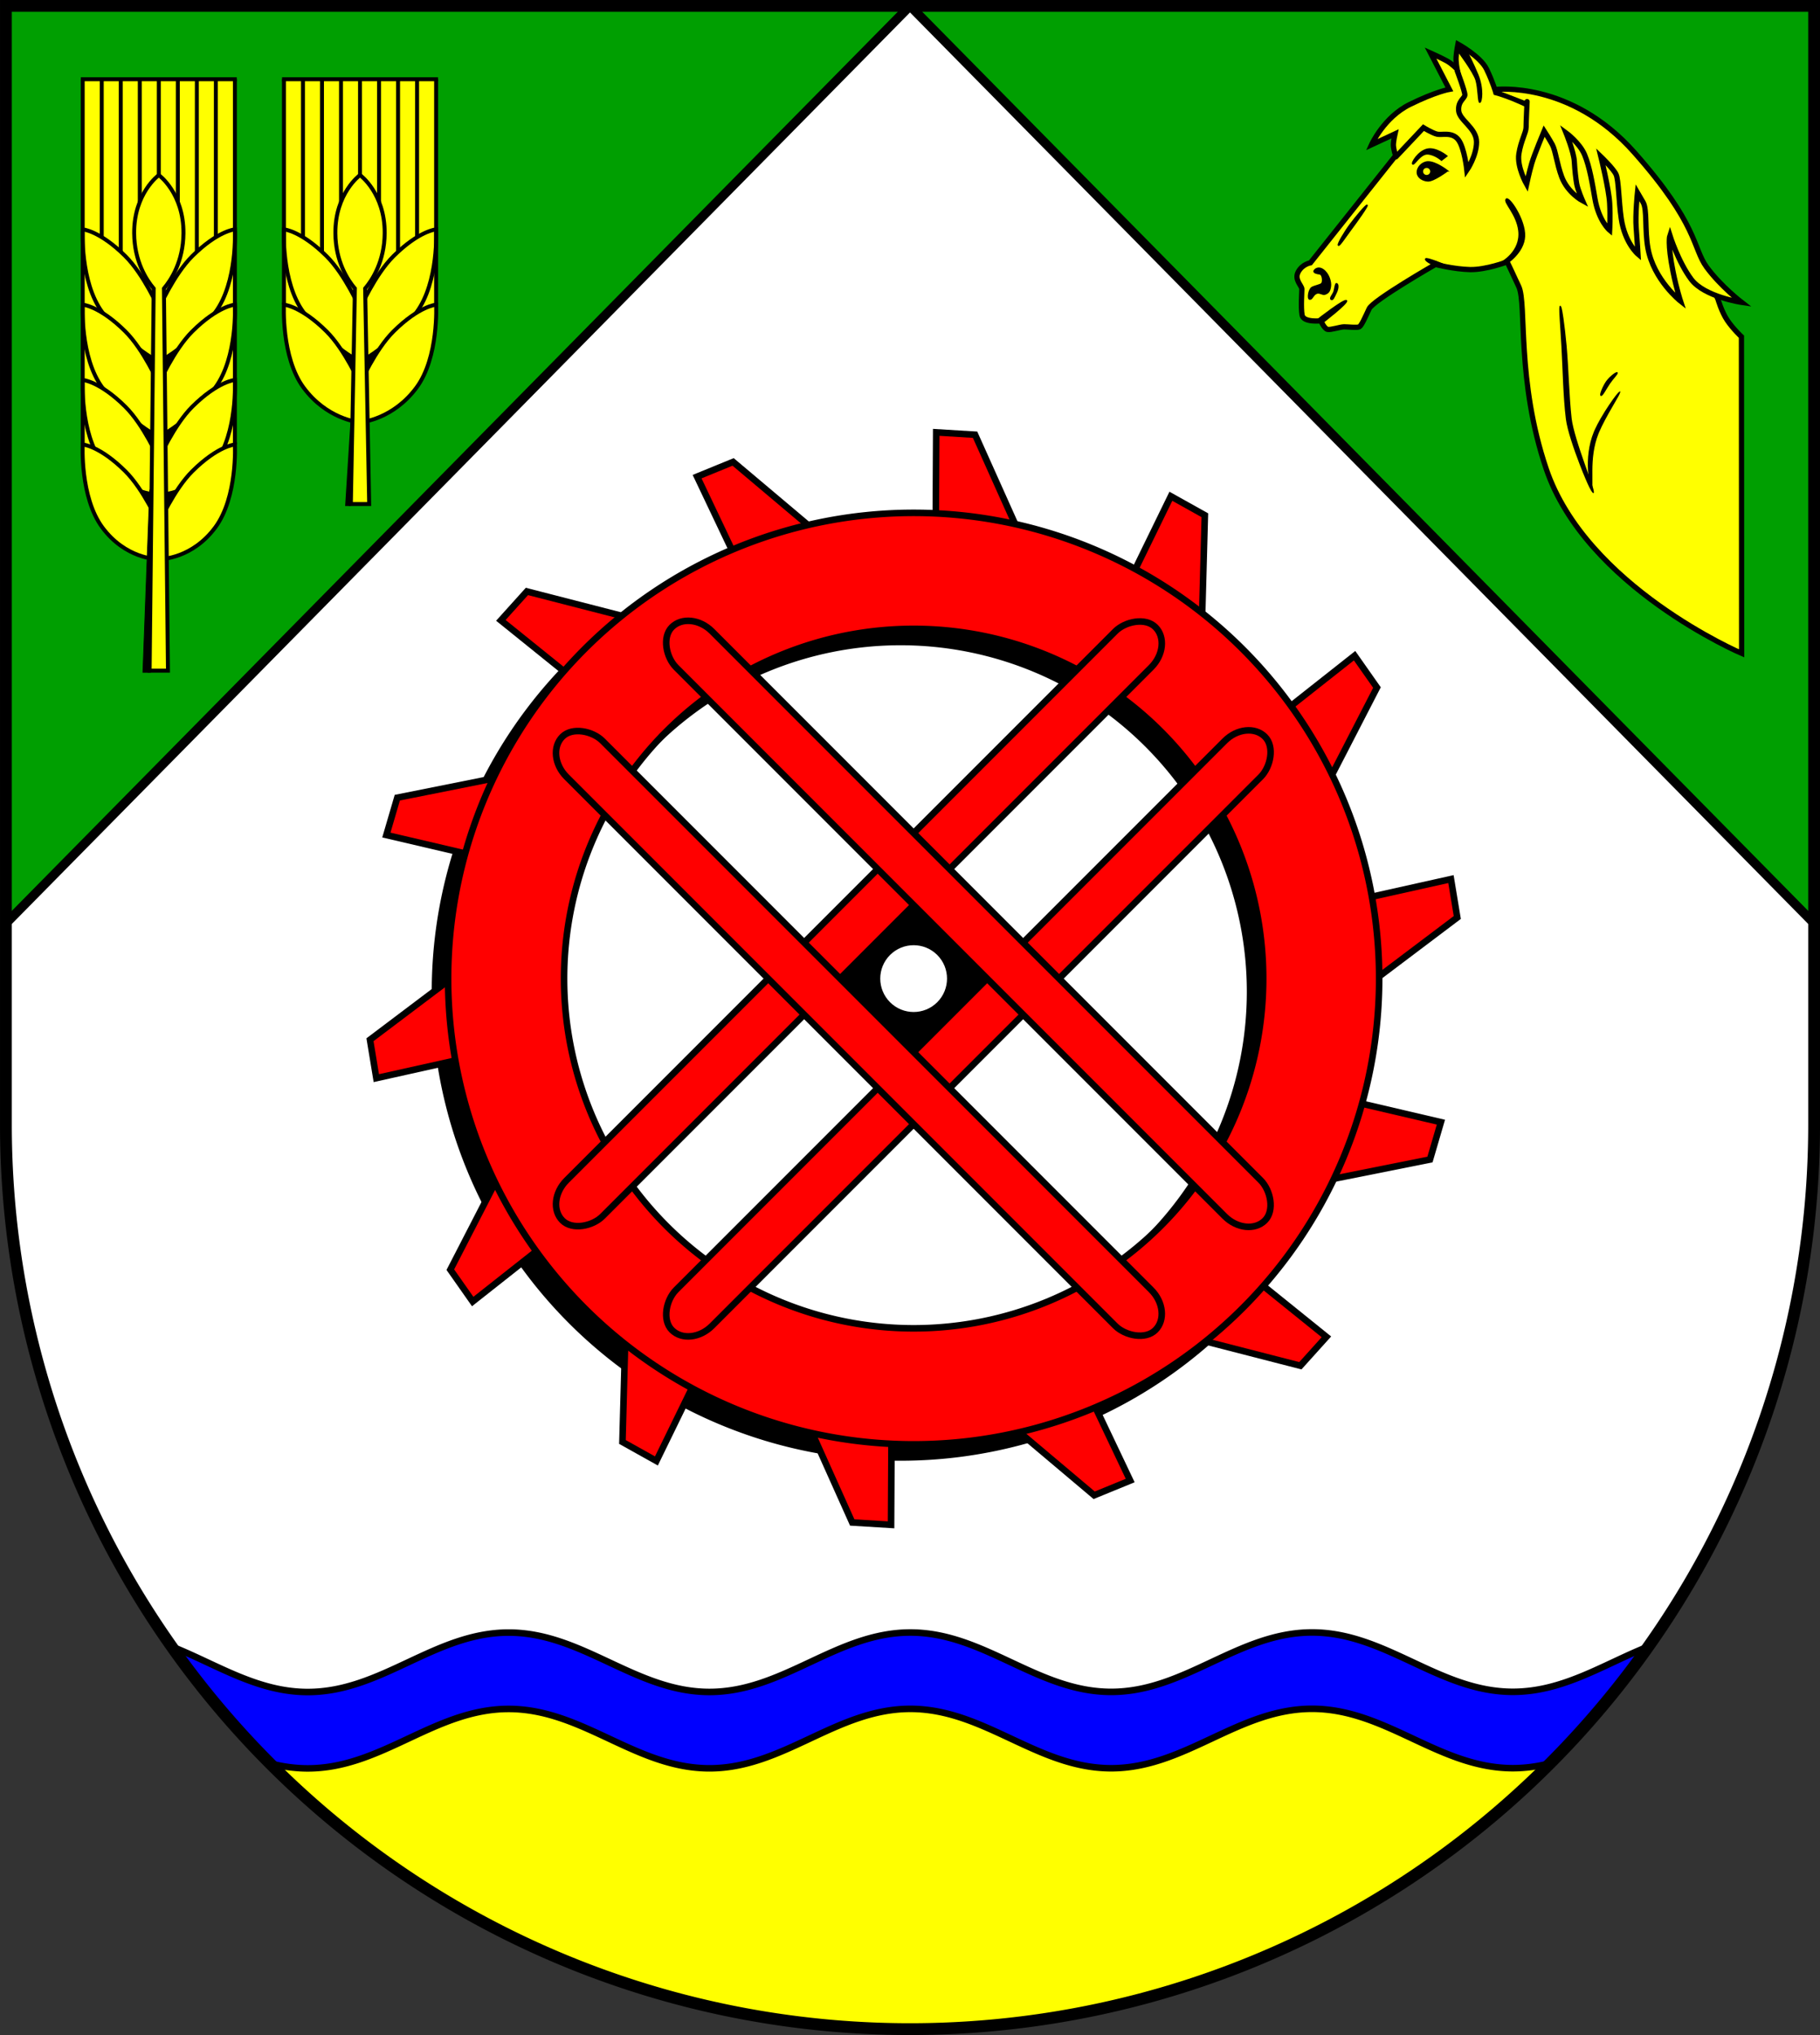 <?xml version="1.0" encoding="UTF-8" standalone="no"?>
<!-- Created with Inkscape (http://www.inkscape.org/) -->

<svg
   width="138.798mm"
   height="155.123mm"
   viewBox="0 0 138.798 155.123"
   version="1.1"
   id="svg5860"
   inkscape:version="1.2.2 (732a01da63, 2022-12-09)"
   sodipodi:docname="Wappen Rade Ho2.svg"
   xmlns:inkscape="http://www.inkscape.org/namespaces/inkscape"
   xmlns:sodipodi="http://sodipodi.sourceforge.net/DTD/sodipodi-0.dtd"
   xmlns="http://www.w3.org/2000/svg"
   xmlns:svg="http://www.w3.org/2000/svg">
  <rect x="0" y="0" width="138.798" height="155.123" fill="#333333" stroke="none"/>
  <sodipodi:namedview
     id="namedview5862"
     pagecolor="#ffffff"
     bordercolor="#666666"
     borderopacity="1.0"
     inkscape:showpageshadow="2"
     inkscape:pageopacity="0.0"
     inkscape:pagecheckerboard="0"
     inkscape:deskcolor="#d1d1d1"
     inkscape:document-units="mm"
     showgrid="false"
     inkscape:zoom="0.9129916"
     inkscape:cx="261.77678"
     inkscape:cy="294.08814"
     inkscape:current-layer="layer1" />
  <defs
     id="defs5857">
    <inkscape:path-effect
       effect="powerstroke"
       id="path-effect1399"
       is_visible="true"
       lpeversion="1"
       offset_points="0.216,0.132 | 1.492,0.225 | 2.78,0.094"
       not_jump="false"
       sort_points="true"
       interpolator_type="CentripetalCatmullRom"
       interpolator_beta="0.2"
       start_linecap_type="zerowidth"
       linejoin_type="round"
       miter_limit="4"
       scale_width="1"
       end_linecap_type="zerowidth" />
    <inkscape:path-effect
       effect="powerstroke"
       id="path-effect1403"
       is_visible="true"
       lpeversion="1"
       offset_points="0.253,0.098 | 0.961,0.189 | 1.559,0.156"
       not_jump="false"
       sort_points="true"
       interpolator_type="CentripetalCatmullRom"
       interpolator_beta="0.2"
       start_linecap_type="zerowidth"
       linejoin_type="round"
       miter_limit="4"
       scale_width="1"
       end_linecap_type="zerowidth" />
    <inkscape:path-effect
       effect="powerstroke"
       id="path-effect1407"
       is_visible="true"
       lpeversion="1"
       offset_points="0.291,0.098 | 1.044,0.177 | 1.724,0.108"
       not_jump="false"
       sort_points="true"
       interpolator_type="CentripetalCatmullRom"
       interpolator_beta="0.2"
       start_linecap_type="zerowidth"
       linejoin_type="round"
       miter_limit="4"
       scale_width="1"
       end_linecap_type="zerowidth" />
  </defs>
  <g
     inkscape:label="Ebene 1"
     inkscape:groupmode="layer"
     id="layer1"
     transform="translate(-540.961,-74.714)">
    <g
       id="g5642"
       transform="translate(504.799,0.914)">
      <path
         id="path2660"
         style="fill:#ffffff;stroke:none;stroke-width:0.9;stroke-linecap:round;stroke-dasharray:none"
         d="m 36.613,74.25 v 85.274 a 68.949,68.949 0 0 0 68.949,68.949 68.949,68.949 0 0 0 68.949,-68.949 68.949,68.949 0 0 0 0,-0.001 V 74.25 Z" />
      <path
         id="path2673"
         style="fill:#009f01;fill-opacity:1;stroke:#000000;stroke-width:0.7;stroke-linecap:round;stroke-dasharray:none"
         d="M 36.613,74.25 V 144.188 L 105.562,74.25 Z m 68.949,0 68.949,69.938 V 74.25 Z" />
      <path
         id="path5486"
         style="fill:#ffff00;fill-opacity:1;stroke:none;stroke-width:0.5;stroke-linecap:round;stroke-dasharray:none"
         d="m 76.295,201.041 -15.259,5.506 -6.684,-0.924 a 68.949,68.949 0 0 0 51.209,22.851 68.949,68.949 0 0 0 50.985,-22.608 l -6.474,0.053 -12.427,-4.719 -16.36,5.349 -15.102,-5.349 -15.731,6.135 z" />
      <path
         id="path845"
         style="fill:#0000ff;fill-opacity:1;stroke:#000000;stroke-width:0.5;stroke-dasharray:none"
         d="m 136.22,198.235 c -5.638,7.8e-4 -9.678,4.531 -15.316,4.532 -5.638,8.9e-4 -9.681,-4.528 -15.319,-4.527 -5.638,7.8e-4 -9.678,4.531 -15.316,4.532 -5.638,7.8e-4 -9.681,-4.528 -15.319,-4.527 -5.638,7.9e-4 -9.678,4.531 -15.316,4.532 -3.851,6e-4 -6.958,-2.11 -10.337,-3.449 a 68.949,68.949 0 0 0 7.452,8.888 c 0.923,0.237 1.878,0.383 2.885,0.382 5.638,-8.3e-4 9.678,-4.531 15.316,-4.532 5.638,-8.2e-4 9.681,4.528 15.319,4.527 5.638,-8.3e-4 9.678,-4.531 15.316,-4.532 5.638,-8.3e-4 9.681,4.528 15.319,4.527 5.638,-8.2e-4 9.678,-4.531 15.316,-4.532 5.638,-8.1e-4 9.681,4.528 15.319,4.527 0.99,-1.5e-4 1.931,-0.142 2.84,-0.373 a 68.949,68.949 0 0 0 7.446,-8.881 c -3.359,1.341 -6.453,3.432 -10.286,3.433 -5.638,7.8e-4 -9.681,-4.528 -15.319,-4.527 z" />
      <path
         id="path5545"
         style="fill:none;stroke:#000000;stroke-width:0.9;stroke-linecap:round;stroke-dasharray:none"
         d="m 36.613,74.25 v 85.274 a 68.949,68.949 0 0 0 68.949,68.949 68.949,68.949 0 0 0 68.949,-68.949 68.949,68.949 0 0 0 0,-0.001 V 74.25 Z" />
      <g
         id="g4320"
         transform="translate(-209.232,71.977)">
        <g
           id="g4253">
          <path
             style="fill:#ffff00;stroke:none;stroke-width:0.06;stroke-dasharray:none"
             d="m 251.702,21.668 5.802,3.685 5.802,-3.451 -2e-5,15.233 -5.893,1.039 -5.712,-1.568 z"
             id="path3948"
             sodipodi:nodetypes="ccccccc" />
          <path
             style="fill:#ffff00;stroke:none;stroke-width:0.06;stroke-dasharray:none"
             d="M 251.702,19.324 V 7.864 h 11.605 l -2e-5,11.443 -5.802,6.046 z"
             id="path3950" />
          <path
             style="fill:#000000;stroke:none;stroke-width:0.6"
             d="m 255.176,25.306 -0.056,16.963 4.839,0.167 -0.056,-17.019 z"
             id="path3952" />
          <path
             style="fill:#ffff00;stroke:#000000;stroke-width:0.3;stroke-dasharray:none"
             d="m 263.307,19.307 c 0,0 0.214,4.013 -1.496,6.322 -1.764,2.383 -4.125,3.677 -4.125,3.677 l -0.181,-3.953 c 0,0 1.136,-2.602 2.561,-4.014 1.949,-1.932 3.241,-2.032 3.241,-2.032 z"
             id="path3954"
             sodipodi:nodetypes="csccsc" />
          <path
             style="fill:#ffff00;stroke:#000000;stroke-width:0.3;stroke-dasharray:none"
             d="m 263.307,25.046 c 0,0 0.214,4.013 -1.496,6.322 -1.764,2.383 -4.125,3.677 -4.125,3.677 l -0.181,-3.953 c 0,0 1.136,-2.602 2.561,-4.014 1.949,-1.932 3.241,-2.032 3.241,-2.032 z"
             id="path3956"
             sodipodi:nodetypes="csccsc" />
          <path
             style="fill:#ffff00;stroke:#000000;stroke-width:0.3;stroke-dasharray:none"
             d="m 263.307,30.785 c 0,0 0.214,4.013 -1.496,6.322 -1.764,2.383 -4.125,2.409 -4.125,2.409 l -0.181,-2.685 c 0,0 1.136,-2.602 2.561,-4.014 1.949,-1.932 3.241,-2.032 3.241,-2.032 z"
             id="path3958"
             sodipodi:nodetypes="csccsc" />
          <path
             style="fill:#ffff00;stroke:#000000;stroke-width:0.3;stroke-dasharray:none"
             d="m 251.702,19.307 c 0,0 -0.214,4.013 1.496,6.322 1.764,2.383 4.125,3.677 4.125,3.677 l 0.181,-3.953 c 0,0 -1.136,-2.602 -2.561,-4.014 -1.949,-1.932 -3.241,-2.032 -3.241,-2.032 z"
             id="path3960"
             sodipodi:nodetypes="csccsc" />
          <path
             style="fill:#ffff00;stroke:#000000;stroke-width:0.3;stroke-dasharray:none"
             d="m 251.702,25.046 c 0,0 -0.214,4.013 1.496,6.322 1.764,2.383 4.125,3.677 4.125,3.677 l 0.181,-3.953 c 0,0 -1.136,-2.602 -2.561,-4.014 -1.949,-1.932 -3.241,-2.032 -3.241,-2.032 z"
             id="path3962"
             sodipodi:nodetypes="csccsc" />
          <path
             style="fill:#ffff00;stroke:#000000;stroke-width:0.3;stroke-dasharray:none"
             d="m 251.702,30.785 c 0,0 -0.214,4.013 1.496,6.322 1.764,2.383 4.125,2.409 4.125,2.409 l 0.181,-2.685 c 0,0 -1.136,-2.602 -2.561,-4.014 -1.949,-1.932 -3.241,-2.032 -3.241,-2.032 z"
             id="path3964"
             sodipodi:nodetypes="csccsc" />
          <path
             style="fill:#ffff00;stroke:#000000;stroke-width:0.3;stroke-dasharray:none"
             d="m 263.307,35.704 c 0,0 0.214,4.013 -1.496,6.322 -1.764,2.383 -4.125,2.409 -4.125,2.409 l -0.181,-2.685 c 0,0 1.136,-2.602 2.561,-4.014 1.949,-1.932 3.241,-2.032 3.241,-2.032 z"
             id="path3966"
             sodipodi:nodetypes="csccsc"
             inkscape:transform-center-x="-2.905468"
             inkscape:transform-center-y="-14.789237" />
          <path
             style="fill:#ffff00;stroke:#000000;stroke-width:0.3;stroke-dasharray:none"
             d="m 251.702,35.704 c 0,0 -0.214,4.013 1.496,6.322 1.764,2.383 4.125,2.409 4.125,2.409 l 0.181,-2.685 c 0,0 -1.136,-2.602 -2.561,-4.014 -1.949,-1.932 -3.241,-2.032 -3.241,-2.032 z"
             id="path3968"
             sodipodi:nodetypes="csccsc" />
          <path
             id="path3970"
             style="fill:#ffff00;stroke:#000000;stroke-width:0.3;stroke-dasharray:none"
             d="m 257.505,15.17 c 0,0 -1.9,1.379 -1.88,4.431 0.014,2.154 0.944,3.567 1.49,4.213 l -0.309,29.131 h 0.699 0.699 l -0.309,-29.131 c 0.547,-0.646 1.477,-2.059 1.491,-4.213 0.02,-3.052 -1.88,-4.431 -1.88,-4.431 z"
             sodipodi:nodetypes="cscccccsc" />
          <path
             style="fill:#ffff00;stroke:#000000;stroke-width:0.3;stroke-dasharray:none"
             d="m 251.702,35.704 -1e-5,-27.841"
             id="path3972"
             sodipodi:nodetypes="cc" />
          <path
             style="fill:#ffff00;stroke:#000000;stroke-width:0.3;stroke-dasharray:none"
             d="m 253.153,7.864 -8e-5,12.038"
             id="path3974"
             sodipodi:nodetypes="cc" />
          <path
             style="fill:#ffff00;stroke:#000000;stroke-width:0.3;stroke-dasharray:none"
             d="m 254.603,7.864 -8e-5,13.15"
             id="path3976"
             sodipodi:nodetypes="cc" />
          <path
             style="fill:#ffff00;stroke:#000000;stroke-width:0.3;stroke-dasharray:none"
             d="m 256.054,7.864 -6e-5,9.352"
             id="path3978"
             sodipodi:nodetypes="cc" />
          <path
             style="fill:#ffff00;stroke:#000000;stroke-width:0.3;stroke-dasharray:none"
             d="m 257.505,7.864 -5e-5,7.306"
             id="path3980" />
          <path
             style="fill:#ffff00;stroke:#000000;stroke-width:0.3;stroke-dasharray:none"
             d="m 263.307,35.705 1e-5,-27.841"
             id="path3982"
             sodipodi:nodetypes="cc" />
          <path
             style="fill:#ffff00;stroke:#000000;stroke-width:0.3;stroke-dasharray:none"
             d="m 261.856,7.864 7e-5,12.038"
             id="path3984"
             sodipodi:nodetypes="cc" />
          <path
             style="fill:#ffff00;stroke:#000000;stroke-width:0.3;stroke-dasharray:none"
             d="m 260.406,7.864 8e-5,13.15"
             id="path3986"
             sodipodi:nodetypes="cc" />
          <path
             style="fill:#ffff00;stroke:#000000;stroke-width:0.3;stroke-dasharray:none"
             d="m 258.955,7.864 6e-5,9.352"
             id="path3988"
             sodipodi:nodetypes="cc" />
          <path
             style="fill:none;stroke:#000000;stroke-width:0.3;stroke-dasharray:none"
             d="m 251.558,7.864 h 11.893"
             id="path3990" />
          <path
             style="fill:#000000;stroke:#000000;stroke-width:0.06;stroke-dasharray:none"
             d="m 256.813,39.2 c 0,0.133 -0.519,13.872 -0.519,13.872 l 0.57,-0.004 0.149,-13.702 z"
             id="path3992"
             sodipodi:nodetypes="ccccc" />
        </g>
        <g
           id="g4274">
          <path
             style="fill:#ffff00;stroke:none;stroke-width:0.06;stroke-dasharray:none"
             d="m 267.048,21.668 5.802,3.685 5.802,-3.451 -2e-5,3.591 -5.893,6.86 -5.712,-6.86 z"
             id="path2169"
             sodipodi:nodetypes="ccccccc" />
          <path
             style="fill:#ffff00;stroke:none;stroke-width:0.06;stroke-dasharray:none"
             d="M 267.048,19.324 V 7.864 h 11.605 l -2e-5,11.443 -5.802,6.046 z"
             id="path2113" />
          <path
             style="fill:#000000;stroke:none;stroke-width:0.6"
             d="m 270.522,25.306 -0.056,5.851 4.839,0.167 -0.056,-5.906 z"
             id="path3857"
             sodipodi:nodetypes="ccccc" />
          <path
             style="fill:#ffff00;stroke:#000000;stroke-width:0.3;stroke-dasharray:none"
             d="m 278.653,19.307 c 0,0 0.214,4.013 -1.496,6.322 -1.764,2.383 -4.125,3.677 -4.125,3.677 l -0.181,-3.953 c 0,0 1.136,-2.602 2.561,-4.014 1.949,-1.932 3.241,-2.032 3.241,-2.032 z"
             id="path1834"
             sodipodi:nodetypes="csccsc" />
          <path
             style="fill:#ffff00;stroke:#000000;stroke-width:0.3;stroke-dasharray:none"
             d="m 278.653,25.046 c 0,0 0.214,4.013 -1.496,6.322 -1.764,2.383 -4.125,2.619 -4.125,2.619 l -0.181,-2.895 c 0,0 1.136,-2.602 2.561,-4.014 1.949,-1.932 3.241,-2.032 3.241,-2.032 z"
             id="path1836"
             sodipodi:nodetypes="csccsc" />
          <path
             style="fill:#ffff00;stroke:#000000;stroke-width:0.3;stroke-dasharray:none"
             d="m 267.048,19.307 c 0,0 -0.214,4.013 1.496,6.322 1.764,2.383 4.125,3.677 4.125,3.677 l 0.181,-3.953 c 0,0 -1.136,-2.602 -2.561,-4.014 -1.949,-1.932 -3.241,-2.032 -3.241,-2.032 z"
             id="path1827"
             sodipodi:nodetypes="csccsc" />
          <path
             style="fill:#ffff00;stroke:#000000;stroke-width:0.3;stroke-dasharray:none"
             d="m 267.048,25.046 c 0,0 -0.214,4.013 1.496,6.322 1.764,2.383 4.125,2.619 4.125,2.619 l 0.181,-2.895 c 0,0 -1.136,-2.602 -2.561,-4.014 -1.949,-1.932 -3.241,-2.032 -3.241,-2.032 z"
             id="path1825"
             sodipodi:nodetypes="csccsc" />
          <path
             id="path1700"
             style="fill:#ffff00;stroke:#000000;stroke-width:0.3;stroke-dasharray:none"
             d="m 272.85,15.17 c 0,0 -1.9,1.379 -1.88,4.431 0.014,2.154 0.944,3.567 1.49,4.213 l -0.309,16.431 h 0.699 0.699 l -0.309,-16.431 c 0.547,-0.646 1.477,-2.059 1.491,-4.213 0.02,-3.052 -1.88,-4.431 -1.88,-4.431 z"
             sodipodi:nodetypes="cscccccsc" />
          <path
             style="fill:#ffff00;stroke:#000000;stroke-width:0.3;stroke-dasharray:none"
             d="m 267.048,25.046 -1e-5,-17.182"
             id="path1916"
             sodipodi:nodetypes="cc" />
          <path
             style="fill:#ffff00;stroke:#000000;stroke-width:0.3;stroke-dasharray:none"
             d="m 268.499,7.864 -8e-5,12.038"
             id="path1918"
             sodipodi:nodetypes="cc" />
          <path
             style="fill:#ffff00;stroke:#000000;stroke-width:0.3;stroke-dasharray:none"
             d="m 269.949,7.864 -8e-5,13.15"
             id="path1920"
             sodipodi:nodetypes="cc" />
          <path
             style="fill:#ffff00;stroke:#000000;stroke-width:0.3;stroke-dasharray:none"
             d="m 271.4,7.864 -6e-5,9.352"
             id="path1922"
             sodipodi:nodetypes="cc" />
          <path
             style="fill:#ffff00;stroke:#000000;stroke-width:0.3;stroke-dasharray:none"
             d="m 272.85,7.864 -5e-5,7.306"
             id="path1924" />
          <path
             style="fill:#ffff00;stroke:#000000;stroke-width:0.3;stroke-dasharray:none"
             d="m 278.653,25.046 1e-5,-17.182"
             id="path1993"
             sodipodi:nodetypes="cc" />
          <path
             style="fill:#ffff00;stroke:#000000;stroke-width:0.3;stroke-dasharray:none"
             d="m 277.202,7.864 7e-5,12.038"
             id="path1995"
             sodipodi:nodetypes="cc" />
          <path
             style="fill:#ffff00;stroke:#000000;stroke-width:0.3;stroke-dasharray:none"
             d="m 275.752,7.864 8e-5,13.15"
             id="path1997"
             sodipodi:nodetypes="cc" />
          <path
             style="fill:#ffff00;stroke:#000000;stroke-width:0.3;stroke-dasharray:none"
             d="m 274.301,7.864 6e-5,9.352"
             id="path1999"
             sodipodi:nodetypes="cc" />
          <path
             style="fill:none;stroke:#000000;stroke-width:0.3;stroke-dasharray:none"
             d="m 266.904,7.864 h 11.893"
             id="path2225" />
          <path
             style="fill:#000000;stroke:none;stroke-width:0.6"
             d="m 272.126,33.885 -0.411,6.51 0.422,4.8e-4 0.185,-6.235 z"
             id="path4075"
             sodipodi:nodetypes="ccccc" />
        </g>
      </g>
      <g
         id="g1496"
         transform="translate(-211.941,0.242)">
        <path
           style="fill:#ffff00;stroke:#000000;stroke-width:0.4;stroke-linecap:round;stroke-dasharray:none"
           d="m 357.577,93.715 c 0,0 -4.755,2.725 -5.061,3.379 -0.306,0.654 -0.584,1.293 -0.751,1.377 -0.167,0.083 -0.862,0 -1.154,0 -0.292,0 -1.015,0.25 -1.265,0.195 -0.25,-0.056 -0.514,-0.654 -0.514,-0.654 0,0 -1.335,0.153 -1.432,-0.445 -0.097,-0.598 -0.014,-1.71 -0.014,-1.974 0,-0.264 -0.598,-0.709 -0.278,-1.307 0.32,-0.598 0.932,-0.695 0.932,-0.695 l 6.493,-8.162 c 0,0 -0.167,-0.528 -0.167,-0.82 0,-0.292 0.125,-0.848 0.125,-0.848 l -1.794,0.834 c 0,0 0.945,-2.1 2.92,-3.073 1.974,-0.973 3.017,-1.154 3.017,-1.154 l -1.432,-2.767 c 0,0 0.834,0.375 1.237,0.598 0.403,0.222 0.793,0.64 0.793,0.64 0,0 -0.111,-0.542 -0.083,-0.945 0.028,-0.403 0.139,-0.973 0.139,-0.973 0,0 1.71,0.932 2.183,1.905 0.473,0.973 0.709,1.794 0.709,1.794 0,0 4.955,1.232 10.186,6.699 5.231,5.466 6.75,9.036 6.75,9.036 0,0 0.278,0.978 0.723,1.632 0.445,0.654 1.071,1.237 1.071,1.237 l 0.014,24.138 c 0,0 -11.862,-5.073 -14.905,-14.071 -2.278,-6.735 -1.474,-12.542 -2.086,-13.877 -0.612,-1.335 -0.89,-1.891 -0.89,-1.891 0,0 -1.613,0.612 -2.836,0.584 -1.224,-0.028 -2.628,-0.389 -2.628,-0.389 z"
           id="path944"
           sodipodi:nodetypes="csssscsssccsccsccscscscscsccsscscc" />
        <path
           style="fill:#ffff00;stroke:#000000;stroke-width:0.4;stroke-linecap:round;stroke-dasharray:none"
           d="m 362.163,80.381 c 0,0 5.705,-0.704 10.582,4.802 4.877,5.506 4.444,7.276 5.506,8.731 1.062,1.455 2.674,2.694 2.674,2.694 0,0 -2.838,-0.418 -3.84,-1.752 -1.001,-1.335 -1.634,-3.359 -1.634,-3.359 0,0 -0.197,0.575 0.244,2.776 0.263,1.312 0.569,2.238 0.569,2.238 0,0 -2.052,-1.613 -2.488,-4.045 -0.25,-1.396 -0.049,-2.926 -0.361,-3.476 -0.191,-0.336 -0.435,-0.751 -0.435,-0.751 0,0 -0.177,1.685 -0.097,2.688 0.079,1.003 0.138,2.006 0.138,2.006 0,0 -1.003,-0.846 -1.278,-2.714 -0.189,-1.279 -0.197,-2.93 -0.393,-3.362 -0.197,-0.433 -1.16,-1.357 -1.16,-1.357 0,0 0.61,2.478 0.669,3.539 0.059,1.062 0,2.065 0,2.065 0,0 -0.826,-0.688 -1.121,-2.399 -0.203,-1.18 -0.413,-2.438 -0.787,-3.343 -0.374,-0.905 -1.416,-1.671 -1.416,-1.671 0,0 0.59,1.455 0.629,2.163 0.039,0.708 0.12,1.352 0.177,1.691 0.079,0.472 0.452,1.317 0.452,1.317 0,0 -1.141,-0.61 -1.593,-1.829 -0.366,-0.985 -0.472,-2.006 -0.708,-2.438 -0.236,-0.433 -0.629,-1.042 -0.629,-1.042 0,0 -0.747,1.789 -0.944,2.458 -0.197,0.669 -0.393,1.593 -0.393,1.593 0,0 -0.747,-1.317 -0.59,-2.32 0.157,-1.003 0.551,-1.612 0.551,-2.025 0,-0.413 0.075,-1.954 0.075,-1.954"
           id="path1205"
           sodipodi:nodetypes="csscscscsscccsscscsscsscsscscssc" />
        <path
           style="fill:none;stroke:#000000;stroke-width:0.4;stroke-linecap:round;stroke-dasharray:none"
           d="m 354.56,85.512 2.1,-2.225 c 0,0 0.681,0.417 1.043,0.501 0.362,0.083 1.14,-0.195 1.613,0.417 0.473,0.612 0.654,2.322 0.654,2.322 0,0 0.737,-1.071 0.737,-2.141 0,-1.071 -1.307,-1.655 -1.363,-2.392 -0.056,-0.737 0.459,-0.932 0.473,-1.196 0.014,-0.264 -0.584,-1.849 -0.584,-1.849"
           id="path1094" />
        <path
           style="fill:#000000;stroke:#000000;stroke-width:0.1;stroke-linecap:round;stroke-dasharray:none"
           d="m 348.607,97.905 c 0,0 2.035,-1.593 2.183,-1.426 0.147,0.167 -1.819,1.671 -1.819,1.671 z"
           id="path1209"
           sodipodi:nodetypes="cscc" />
        <path
           style="fill:#000000;stroke:#000000;stroke-width:0.1;stroke-linecap:round;stroke-dasharray:none"
           d="m 350.023,95.182 c 0.145,0.003 0.152,0.344 -0.015,0.683 -0.167,0.339 -0.256,0.595 -0.388,0.511 -0.133,-0.084 0.125,-0.345 0.211,-0.57 0.065,-0.171 0.097,-0.626 0.192,-0.624 z"
           id="path1265"
           sodipodi:nodetypes="sssss" />
        <path
           style="fill:#000000;stroke:#000000;stroke-width:0.1;stroke-linecap:round;stroke-dasharray:none"
           d="m 349.158,95.981 c -0.196,0.078 -0.431,-0.188 -0.688,-0.049 -0.257,0.139 -0.299,0.459 -0.487,0.431 -0.188,-0.028 -0.063,-0.758 0.167,-0.89 0.229,-0.132 0.633,-0.181 0.751,-0.306 0.118,-0.125 0.083,-0.702 -0.16,-0.73 -0.243,-0.028 -0.431,-0.097 -0.431,-0.195 0,-0.097 0.285,-0.417 0.702,-0.125 0.417,0.292 0.606,0.919 0.556,1.265 -0.059,0.412 -0.177,0.505 -0.41,0.598 z"
           id="path1267"
           sodipodi:nodetypes="ssssssssss" />
        <path
           style="fill:#000000;stroke:#000000;stroke-width:0.1;stroke-linecap:round;stroke-dasharray:none"
           d="m 351.498,90.551 c -0.855,1.15 -1.249,1.789 -1.327,1.701 -0.079,-0.088 0.501,-1.052 0.914,-1.603 0.413,-0.551 1.209,-1.514 1.278,-1.445 0.069,0.069 -0.865,1.347 -0.865,1.347 z"
           id="path1269"
           sodipodi:nodetypes="csssc" />
        <path
           style="fill:#000000;stroke:#000000;stroke-width:0.1;stroke-linecap:round;stroke-dasharray:none"
           d="m 358.036,85.773 0.413,-0.32 c 0,0 -0.831,-0.683 -1.509,-0.521 -0.678,0.162 -1.219,1.047 -1.096,1.131 0.123,0.084 0.59,-0.821 1.155,-0.772 0.565,0.049 1.037,0.482 1.037,0.482 z"
           id="path1271" />
        <path
           style="fill:#000000;stroke:#000000;stroke-width:0.1;stroke-linecap:round;stroke-dasharray:none"
           d="m 358.498,86.579 c 0,0 -0.921,-0.727 -1.529,-0.683 -0.424,0.031 -0.814,0.427 -0.777,0.85 0.032,0.366 0.444,0.591 0.811,0.605 0.449,0.017 1.494,-0.772 1.494,-0.772 z"
           id="path1273"
           sodipodi:nodetypes="csssc" />
        <ellipse
           style="fill:#ffff00;stroke:#000000;stroke-width:0.113;stroke-linecap:round;stroke-dasharray:none"
           id="path1327"
           cx="356.902"
           cy="86.627"
           rx="0.329"
           ry="0.324" />
        <path
           style="fill:#000000;stroke:#000000;stroke-width:0.1;stroke-linecap:round;stroke-dasharray:none"
           d="m 359.294,77.455 c 0,0 1.19,1.583 1.376,2.212 0.187,0.629 0.157,1.701 0.285,1.691 0.131,-0.01 0.295,-1.003 -0.148,-2.094 -0.321,-0.791 -0.836,-1.799 -0.836,-1.799 l -0.698,-0.511 z"
           id="path1391"
           sodipodi:nodetypes="csssccc" />
        <path
           style="fill:#000000;stroke:#000000;stroke-width:0.1;stroke-linecap:round;stroke-dasharray:none"
           d="m 362.598,93.56 c 0,0 1.528,-0.812 1.337,-2.419 -0.152,-1.279 -1.18,-2.163 -0.964,-2.399 0.216,-0.236 1.455,1.598 1.396,2.832 -0.059,1.239 -1.357,2.065 -1.357,2.065 z"
           id="path1393"
           sodipodi:nodetypes="cssscc" />
        <path
           style="fill:#000000;stroke:#000000;stroke-width:0.1;stroke-linecap:round;stroke-dasharray:none"
           d="m 358.056,93.658 c 0,0 -1.18,-0.482 -1.229,-0.364 -0.076,0.183 0.787,0.551 0.787,0.551 z"
           id="path1395"
           sodipodi:nodetypes="cscc" />
        <path
           style="fill:#000000;fill-rule:nonzero;stroke:none;stroke-width:0.1;stroke-linecap:round;stroke-dasharray:none"
           d="m 369.632,111.151 c 0.022,-0.009 0.067,-0.083 -0.083,-0.551 -0.1,-0.314 -0.318,-0.903 -0.614,-1.745 -0.196,-0.557 -0.427,-1.236 -0.616,-1.871 -0.088,-0.297 -0.168,-0.586 -0.231,-0.85 -0.062,-0.26 -0.106,-0.491 -0.128,-0.682 -0.093,-0.818 -0.152,-1.8 -0.2,-2.675 -3e-5,-6.8e-4 -0.003,-0.048 -0.003,-0.049 -0.047,-0.862 -0.103,-1.941 -0.179,-2.799 -0.072,-0.795 -0.166,-1.578 -0.24,-2.095 -0.057,-0.398 -0.102,-0.642 -0.134,-0.771 -0.049,-0.194 -0.102,-0.207 -0.118,-0.205 -0.016,0.002 -0.063,0.026 -0.069,0.225 -0.004,0.137 0.005,0.369 0.03,0.78 0.032,0.522 0.09,1.315 0.133,2.094 0.05,0.873 0.085,1.904 0.129,2.793 0,-1.2e-4 0.002,0.049 0.002,0.049 0.044,0.874 0.104,1.87 0.21,2.704 0.027,0.215 0.079,0.464 0.146,0.732 0.069,0.274 0.155,0.569 0.25,0.87 0.204,0.645 0.451,1.321 0.665,1.878 0.324,0.839 0.576,1.417 0.722,1.714 0.217,0.443 0.307,0.461 0.327,0.453 z"
           id="path1397"
           inkscape:path-effect="#path-effect1399"
           inkscape:original-d="m 369.6322,111.15106 c 0,0 -1.69632,-4.06006 -1.89098,-5.67296 -0.19465,-1.6129 -0.23877,-3.84376 -0.36152,-5.533914 -0.10693,-1.472336 -0.29269,-3.085069 -0.29269,-3.085069"
           sodipodi:nodetypes="cssc" />
        <path
           style="fill:#000000;fill-rule:nonzero;stroke:none;stroke-width:0.1;stroke-linecap:round;stroke-dasharray:none"
           d="m 371.663,103.392 c -0.015,-0.01 -0.089,0.006 -0.301,0.27 -0.12,0.15 -0.31,0.408 -0.545,0.758 -0.203,0.302 -0.428,0.656 -0.635,1.015 -0.183,0.318 -0.34,0.615 -0.459,0.879 -0.023,0.051 -0.045,0.102 -0.066,0.152 -0.214,0.515 -0.337,1.043 -0.401,1.537 -0.068,0.516 -0.072,0.997 -0.048,1.392 0.006,0.098 0.014,0.192 0.023,0.281 0.09,0.886 0.277,1.094 0.289,1.091 0.025,-0.006 0.03,-0.408 0.022,-1.109 -9.3e-4,-0.086 -0.001,-0.177 -6.7e-4,-0.272 0.003,-0.381 0.022,-0.842 0.092,-1.331 0.068,-0.468 0.183,-0.963 0.377,-1.444 0.019,-0.047 0.039,-0.095 0.06,-0.143 0.11,-0.254 0.25,-0.542 0.419,-0.862 0.19,-0.36 0.393,-0.718 0.575,-1.031 0.222,-0.384 0.358,-0.613 0.461,-0.803 0.16,-0.295 0.154,-0.367 0.138,-0.378 z"
           id="path1401"
           sodipodi:nodetypes="csc"
           inkscape:path-effect="#path-effect1403"
           inkscape:original-d="m 371.66293,103.39155 c 0,0 -1.31684,1.89769 -1.82872,3.14619 -0.80621,1.96637 -0.31462,4.22768 -0.31462,4.22768" />
        <path
           style="fill:#000000;fill-rule:nonzero;stroke:none;stroke-width:0.1;stroke-linecap:round;stroke-dasharray:none"
           d="m 371.468,101.946 c -0.012,-0.014 -0.06,-0.041 -0.167,0.015 -0.048,0.025 -0.113,0.067 -0.193,0.129 -0.081,0.062 -0.174,0.142 -0.267,0.234 -0.092,0.092 -0.179,0.191 -0.25,0.29 -0.013,0.018 -0.026,0.037 -0.038,0.056 -0.056,0.085 -0.112,0.182 -0.164,0.282 -0.064,0.123 -0.119,0.246 -0.161,0.352 -0.044,0.111 -0.072,0.199 -0.085,0.262 -0.025,0.124 0.019,0.166 0.037,0.175 0.019,0.009 0.078,0.013 0.157,-0.082 0.041,-0.049 0.09,-0.121 0.153,-0.221 0.059,-0.093 0.127,-0.206 0.196,-0.318 0.058,-0.094 0.11,-0.177 0.162,-0.256 0.011,-0.017 0.022,-0.033 0.033,-0.05 0.058,-0.087 0.125,-0.176 0.202,-0.273 0.075,-0.094 0.149,-0.183 0.211,-0.258 0.062,-0.076 0.106,-0.131 0.136,-0.176 0.065,-0.097 0.05,-0.146 0.037,-0.161 z"
           id="path1405"
           inkscape:path-effect="#path-effect1407"
           inkscape:original-d="m 371.46756,101.94641 c 0,0 -0.46663,0.38539 -0.73082,0.76776 -0.26418,0.38236 -0.55532,1.0259 -0.55532,1.0259"
           sodipodi:nodetypes="csc" />
      </g>
      <g
         id="g2312"
         transform="rotate(-45,94.984,574.79)">
        <path
           id="path2233-6"
           style="fill:#000000;stroke:#000000;stroke-width:0.5;stroke-linecap:round;stroke-dasharray:none"
           d="m 402.754,245.456 a 35.502,35.502 0 0 0 -35.503,35.502 35.502,35.502 0 0 0 35.503,35.503 35.502,35.502 0 0 0 35.502,-35.503 35.502,35.502 0 0 0 -35.502,-35.502 z m 0,8.844 a 26.659,26.659 0 0 1 26.658,26.658 26.659,26.659 0 0 1 -26.658,26.659 26.659,26.659 0 0 1 -26.659,-26.659 26.659,26.659 0 0 1 26.659,-26.658 z" />
        <g
           id="g2231-9"
           transform="translate(83.648,133.481)">
          <path
             style="fill:#ff0000;stroke:#000000;stroke-width:0.5;stroke-linecap:round;stroke-dasharray:none"
             d="m 318.433,113.971 -0.865,-8.062 2.963,-0.153 4.902,8.294 z"
             id="path2020-0"
             sodipodi:nodetypes="ccccc"
             inkscape:transform-center-x="-0.98320084"
             inkscape:transform-center-y="-37.575085" />
          <path
             style="fill:#ff0000;stroke:#000000;stroke-width:0.5;stroke-linecap:round;stroke-dasharray:none"
             d="m 333.178,116.384 2.718,-7.639 2.736,1.148 0.818,9.599 z"
             id="path2130-0"
             sodipodi:nodetypes="ccccc"
             inkscape:transform-center-x="-15.796476"
             inkscape:transform-center-y="-33.35857" />
          <path
             style="fill:#ff0000;stroke:#000000;stroke-width:0.5;stroke-linecap:round;stroke-dasharray:none"
             d="m 345.415,124.956 5.764,-5.703 1.967,2.222 -3.428,9.004 z"
             id="path2132-5"
             sodipodi:nodetypes="ccccc"
             inkscape:transform-center-x="-28.762446"
             inkscape:transform-center-y="-22.6116" />
          <path
             style="fill:#ff0000;stroke:#000000;stroke-width:0.5;stroke-linecap:round;stroke-dasharray:none"
             d="m 352.721,137.989 7.667,-2.638 0.809,2.855 -6.995,6.625 z"
             id="path2134-2"
             sodipodi:nodetypes="ccccc"
             inkscape:transform-center-x="-36.440841"
             inkscape:transform-center-y="-7.386225" />
          <path
             style="fill:#ff0000;stroke:#000000;stroke-width:0.5;stroke-linecap:round;stroke-dasharray:none"
             d="m 353.648,152.901 8.053,0.95 -0.51,2.923 -9.177,2.934 z"
             id="path2136-1"
             sodipodi:nodetypes="ccccc"
             inkscape:transform-center-x="-36.339841"
             inkscape:transform-center-y="8.8269" />
          <path
             style="fill:#ff0000;stroke:#000000;stroke-width:0.5;stroke-linecap:round;stroke-dasharray:none"
             d="m 348.014,166.738 6.843,4.35 -1.728,2.412 -9.541,-1.338 z"
             id="path2138-4"
             sodipodi:nodetypes="ccccc"
             inkscape:transform-center-x="-28.705176"
             inkscape:transform-center-y="22.642085" />
          <path
             style="fill:#ff0000;stroke:#000000;stroke-width:0.5;stroke-linecap:round;stroke-dasharray:none"
             d="m 336.935,176.761 4.278,6.888 -2.604,1.424 -8.015,-5.345 z"
             id="path2140-3"
             sodipodi:nodetypes="ccccc"
             inkscape:transform-center-x="-15.385221"
             inkscape:transform-center-y="33.43973" />
          <path
             style="fill:#ff0000;stroke:#000000;stroke-width:0.5;stroke-linecap:round;stroke-dasharray:none"
             d="m 322.603,180.984 0.865,8.062 -2.963,0.153 -4.902,-8.294 z"
             id="path2142-1"
             sodipodi:nodetypes="ccccc"
             inkscape:transform-center-x="0.981894"
             inkscape:transform-center-y="37.57517" />
          <path
             style="fill:#ff0000;stroke:#000000;stroke-width:0.5;stroke-linecap:round;stroke-dasharray:none"
             d="m 307.859,178.571 -2.718,7.639 -2.736,-1.148 -0.818,-9.599 z"
             id="path2144-7"
             sodipodi:nodetypes="ccccc"
             inkscape:transform-center-x="15.795444"
             inkscape:transform-center-y="33.35917" />
          <path
             style="fill:#ff0000;stroke:#000000;stroke-width:0.5;stroke-linecap:round;stroke-dasharray:none"
             d="m 295.622,169.999 -5.764,5.703 -1.967,-2.221 3.428,-9.004 z"
             id="path2146-2"
             sodipodi:nodetypes="ccccc"
             inkscape:transform-center-x="28.761594"
             inkscape:transform-center-y="22.612645" />
          <path
             style="fill:#ff0000;stroke:#000000;stroke-width:0.5;stroke-linecap:round;stroke-dasharray:none"
             d="m 288.315,156.967 -7.667,2.638 -0.809,-2.855 6.995,-6.625 z"
             id="path2148-2"
             sodipodi:nodetypes="ccccc"
             inkscape:transform-center-x="36.440514"
             inkscape:transform-center-y="7.38751" />
          <path
             style="fill:#ff0000;stroke:#000000;stroke-width:0.5;stroke-linecap:round;stroke-dasharray:none"
             d="m 287.387,142.055 -8.053,-0.95 0.51,-2.923 9.176,-2.934 z"
             id="path2150-7"
             sodipodi:nodetypes="ccccc"
             inkscape:transform-center-x="36.340164"
             inkscape:transform-center-y="-8.825765" />
          <path
             style="fill:#ff0000;stroke:#000000;stroke-width:0.5;stroke-linecap:round;stroke-dasharray:none"
             d="m 293.02,128.218 -6.843,-4.35 1.728,-2.412 9.541,1.338 z"
             id="path2152-4"
             sodipodi:nodetypes="ccccc"
             inkscape:transform-center-x="28.706019"
             inkscape:transform-center-y="-22.64104" />
          <path
             style="fill:#ff0000;stroke:#000000;stroke-width:0.5;stroke-linecap:round;stroke-dasharray:none"
             d="m 304.1,118.194 -4.278,-6.888 2.604,-1.424 8.015,5.345 z"
             id="path2154-0"
             sodipodi:nodetypes="ccccc"
             inkscape:transform-center-x="15.386419"
             inkscape:transform-center-y="-33.43913" />
        </g>
        <path
           style="fill:#000000;stroke:none;stroke-width:0.5;stroke-linecap:round;stroke-dasharray:none"
           d="m 400.2,276.993 v 7.932 h 7.932 v -7.932 z"
           id="path1964-7" />
        <path
           id="path1550-9"
           style="fill:#ff0000;stroke:#000000;stroke-width:0.5;stroke-linecap:round;stroke-dasharray:none"
           d="m 404.166,245.456 a 35.502,35.502 0 0 0 -35.503,35.502 35.502,35.502 0 0 0 35.503,35.503 35.502,35.502 0 0 0 35.502,-35.503 35.502,35.502 0 0 0 -35.502,-35.502 z m 0,8.844 a 26.659,26.659 0 0 1 26.658,26.658 26.659,26.659 0 0 1 -26.658,26.659 26.659,26.659 0 0 1 -26.659,-26.659 26.659,26.659 0 0 1 26.659,-26.658 z" />
        <g
           id="g1802-9"
           transform="rotate(-90,429.083,172.394)">
          <rect
             style="fill:#ff0000;stroke:#000000;stroke-width:0.5;stroke-linecap:round;stroke-dasharray:none"
             id="rect1798-7"
             width="3.879"
             height="63.96"
             x="312.673"
             y="115.498"
             ry="2.392"
             rx="2.392" />
          <rect
             style="fill:#ff0000;stroke:#000000;stroke-width:0.5;stroke-linecap:round;stroke-dasharray:none"
             id="rect1800-6"
             width="3.879"
             height="63.96"
             x="-328.362"
             y="115.498"
             ry="2.392"
             rx="2.392"
             inkscape:transform-center-x="-5.9051254"
             inkscape:transform-center-y="11.679621"
             transform="scale(-1,1)" />
        </g>
        <g
           id="g1796-7"
           transform="translate(83.648,133.481)">
          <rect
             style="fill:#ff0000;stroke:#000000;stroke-width:0.5;stroke-linecap:round;stroke-dasharray:none"
             id="rect1738-9"
             width="3.879"
             height="63.96"
             x="312.673"
             y="115.498"
             ry="2.392"
             rx="2.392" />
          <rect
             style="fill:#ff0000;stroke:#000000;stroke-width:0.5;stroke-linecap:round;stroke-dasharray:none"
             id="rect1792-7"
             width="3.879"
             height="63.96"
             x="-328.362"
             y="115.498"
             ry="2.392"
             rx="2.392"
             inkscape:transform-center-x="-5.9051254"
             inkscape:transform-center-y="11.679621"
             transform="scale(-1,1)" />
        </g>
        <circle
           style="fill:#ffffff;stroke:none;stroke-width:0.5;stroke-linecap:round;stroke-dasharray:none"
           id="path1856-4"
           cx="404.166"
           cy="280.959"
           r="2.546" />
      </g>
    </g>
  </g>
</svg>
